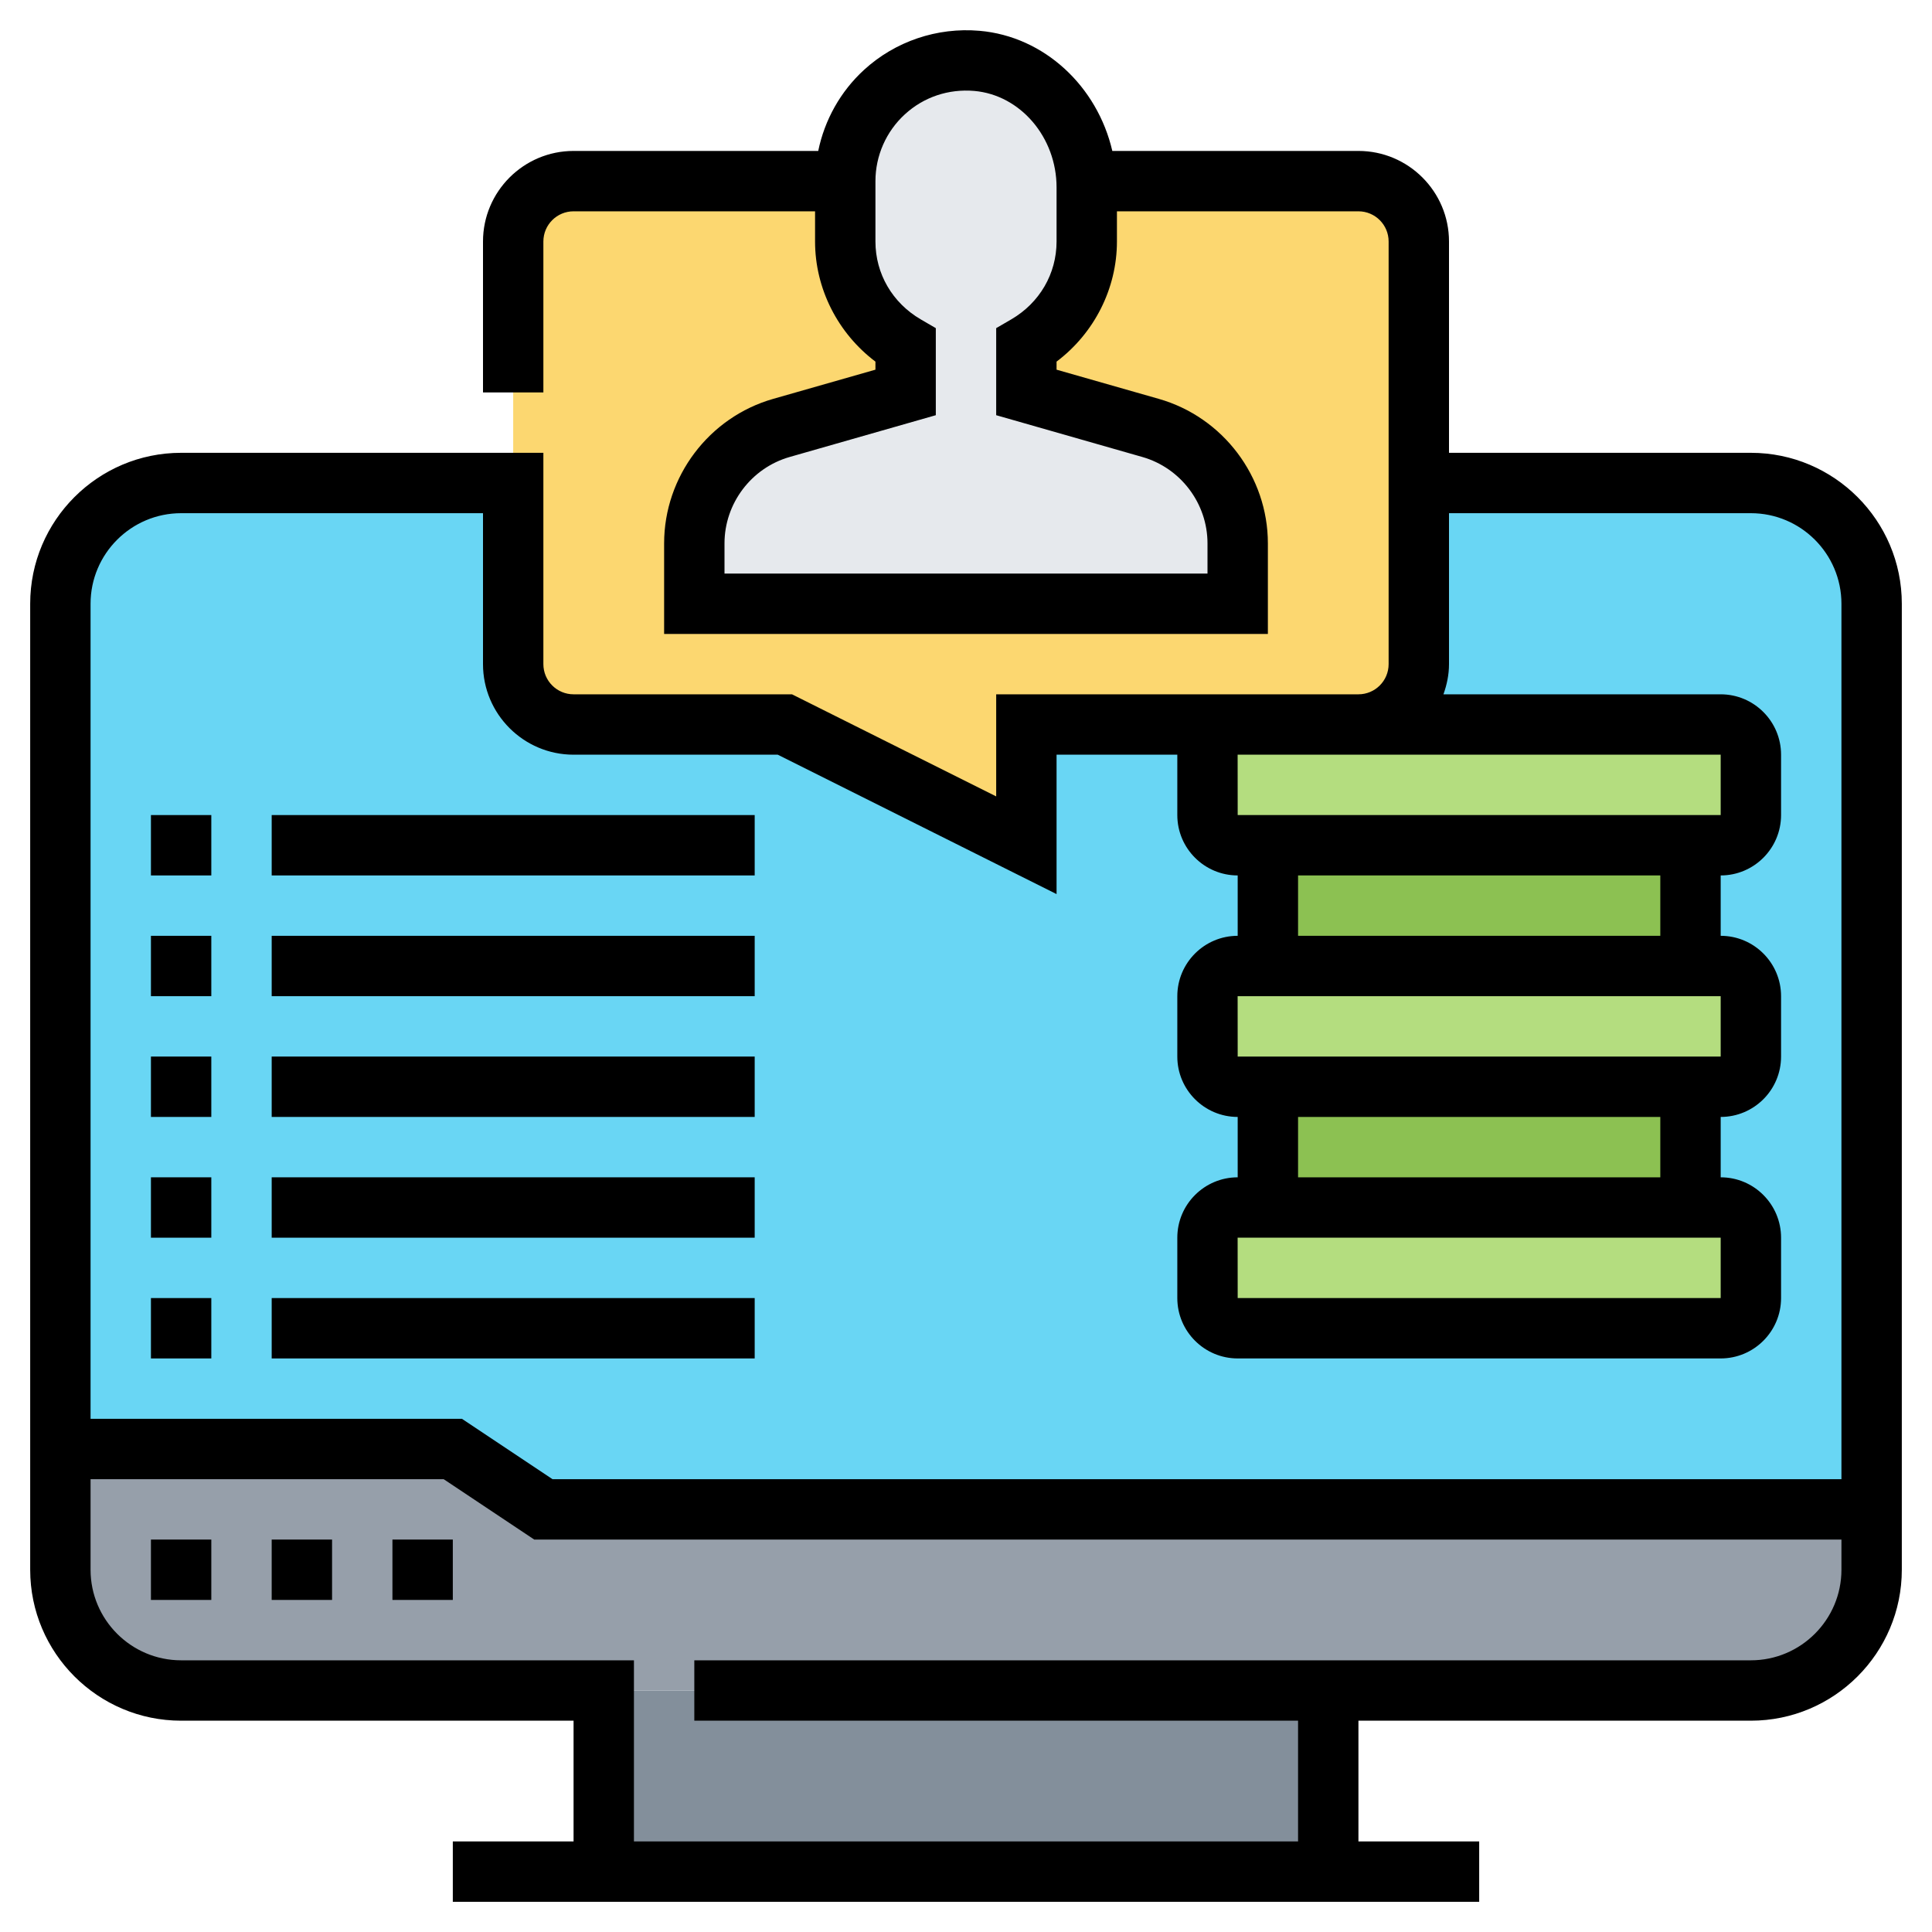 <?xml version="1.0" encoding="iso-8859-1"?>
<!-- Generator: Adobe Illustrator 22.1.0, SVG Export Plug-In . SVG Version: 6.00 Build 0)  -->
<svg xmlns="http://www.w3.org/2000/svg" xmlns:xlink="http://www.w3.org/1999/xlink" version="1.1" id="Layer_1_1_" x="0px" y="0px" viewBox="0 0 64 64" style="enable-background:new 0 0 64 64;" xml:space="preserve" width="512" height="512">
<g>
	<g>
		<rect x="20" y="56" style="fill:#838F9B;" width="24" height="6"/>
		<path style="fill:#969FAA;" d="M6,56c-2.21,0-4-1.79-4-4v-4h13l3,2h44v2c0,2.21-1.79,4-4,4H44H20H6z"/>
		<path style="fill:#69D6F4;" d="M45,24c1.1,0,2-0.9,2-2v-6h11c2.21,0,4,1.79,4,4v30H18l-3-2H2V20c0-2.21,1.79-4,4-4h11v6    c0,1.1,0.9,2,2,2h7l8,4v-4H45z"/>
		<rect x="42" y="28" style="fill:#8CC152;" width="14" height="4"/>
		<rect x="42" y="36" style="fill:#8CC152;" width="14" height="4"/>
		<path style="fill:#B4DD7F;" d="M42,40h14h1c0.55,0,1,0.45,1,1v2c0,0.55-0.45,1-1,1H41c-0.55,0-1-0.45-1-1v-2c0-0.55,0.45-1,1-1H42    z"/>
		<path style="fill:#B4DD7F;" d="M42,32h14h1c0.55,0,1,0.45,1,1v2c0,0.55-0.45,1-1,1h-1H42h-1c-0.55,0-1-0.45-1-1v-2    c0-0.55,0.45-1,1-1H42z"/>
		<path style="fill:#B4DD7F;" d="M58,25v2c0,0.55-0.45,1-1,1h-1H42h-1c-0.55,0-1-0.45-1-1v-2c0-0.55,0.45-1,1-1h4h12    C57.55,24,58,24.45,58,25z"/>
		<path style="fill:#FCD770;" d="M45,6h-9h-0.01H28h-9c-1.1,0-2,0.9-2,2v8v6c0,1.1,0.9,2,2,2h7l8,4v-4h7h4c1.1,0,2-0.9,2-2v-6V8    C47,6.9,46.1,6,45,6z"/>
		<path style="fill:#E6E9ED;" d="M36,6.21V8c0,1.48-0.81,2.75-2,3.45V13l4.12,1.18C39.82,14.66,41,16.22,41,18v2H23v-2    c0-1.78,1.18-3.34,2.88-3.82L30,13v-1.55c-1.19-0.7-2-1.97-2-3.45V6c0-2.33,1.99-4.19,4.36-3.98C34.39,2.19,35.9,3.97,35.99,6    C36,6.07,36,6.14,36,6.21z"/>
	</g>
	<g>
		<rect x="13" y="51" width="2" height="2"/>
		<rect x="9" y="51" width="2" height="2"/>
		<rect x="5" y="51" width="2" height="2"/>
		<path d="M58,15H48V8c0-1.654-1.346-3-3-3h-8.153c-0.494-2.131-2.243-3.793-4.401-3.98c-1.406-0.121-2.794,0.351-3.823,1.294    C27.84,3.03,27.315,3.976,27.105,5H19c-1.654,0-3,1.346-3,3v5h2V8c0-0.552,0.448-1,1-1h8v1c0,1.563,0.754,3.04,2,3.979v0.267    l-3.39,0.968C23.484,13.822,22,15.79,22,18v3h20v-3c0-2.21-1.484-4.178-3.61-4.786L35,12.246v-0.267C36.246,11.04,37,9.563,37,8V7    h8c0.552,0,1,0.448,1,1v14c0,0.552-0.448,1-1,1h-4h-8v3.382L26.236,23H19c-0.552,0-1-0.448-1-1v-7H6c-2.757,0-5,2.243-5,5v32    c0,2.757,2.243,5,5,5h13v4h-4v2h34v-2h-4v-4h13c2.757,0,5-2.243,5-5V20C63,17.243,60.757,15,58,15z M35,8    c0,1.068-0.562,2.033-1.503,2.581L33,10.87v2.884l4.841,1.384C39.112,15.501,40,16.678,40,18v1H24v-1    c0-1.322,0.888-2.499,2.159-2.862L31,13.754V10.87l-0.497-0.289C29.562,10.033,29,9.068,29,8V6c0-0.839,0.354-1.645,0.974-2.212    c0.626-0.575,1.447-0.848,2.298-0.776C33.802,3.145,35,4.548,35,6.207V8z M45,25h12v2H41l-0.002-2H41H45z M57,41v2H41l-0.002-2H41    H57z M43,39v-2h12v2H43z M41,35l-0.002-2H41h16v2H41z M43,31v-2h12v2H43z M6,17h10v5c0,1.654,1.346,3,3,3h6.764L35,29.618V25h4v2    c0,1.103,0.897,2,2,2v2c-1.103,0-2,0.897-2,2v2c0,1.103,0.897,2,2,2v2c-1.103,0-2,0.897-2,2v2c0,1.103,0.897,2,2,2h16    c1.103,0,2-0.897,2-2v-2c0-1.103-0.897-2-2-2v-2c1.103,0,2-0.897,2-2v-2c0-1.103-0.897-2-2-2v-2c1.103,0,2-0.897,2-2v-2    c0-1.103-0.897-2-2-2h-9.184C47.928,22.686,48,22.352,48,22v-5h10c1.654,0,3,1.346,3,3v29H18.303l-3-2H3V20    C3,18.346,4.346,17,6,17z M58,55H23v2h20v4H21v-6H6c-1.654,0-3-1.346-3-3v-3h11.697l3,2H61v1C61,53.654,59.654,55,58,55z"/>
		<rect x="5" y="43" width="2" height="2"/>
		<rect x="9" y="43" width="16" height="2"/>
		<rect x="5" y="39" width="2" height="2"/>
		<rect x="9" y="39" width="16" height="2"/>
		<rect x="5" y="35" width="2" height="2"/>
		<rect x="9" y="35" width="16" height="2"/>
		<rect x="5" y="31" width="2" height="2"/>
		<rect x="9" y="31" width="16" height="2"/>
		<rect x="5" y="27" width="2" height="2"/>
		<rect x="9" y="27" width="16" height="2"/>
	</g>
</g>
</svg>
